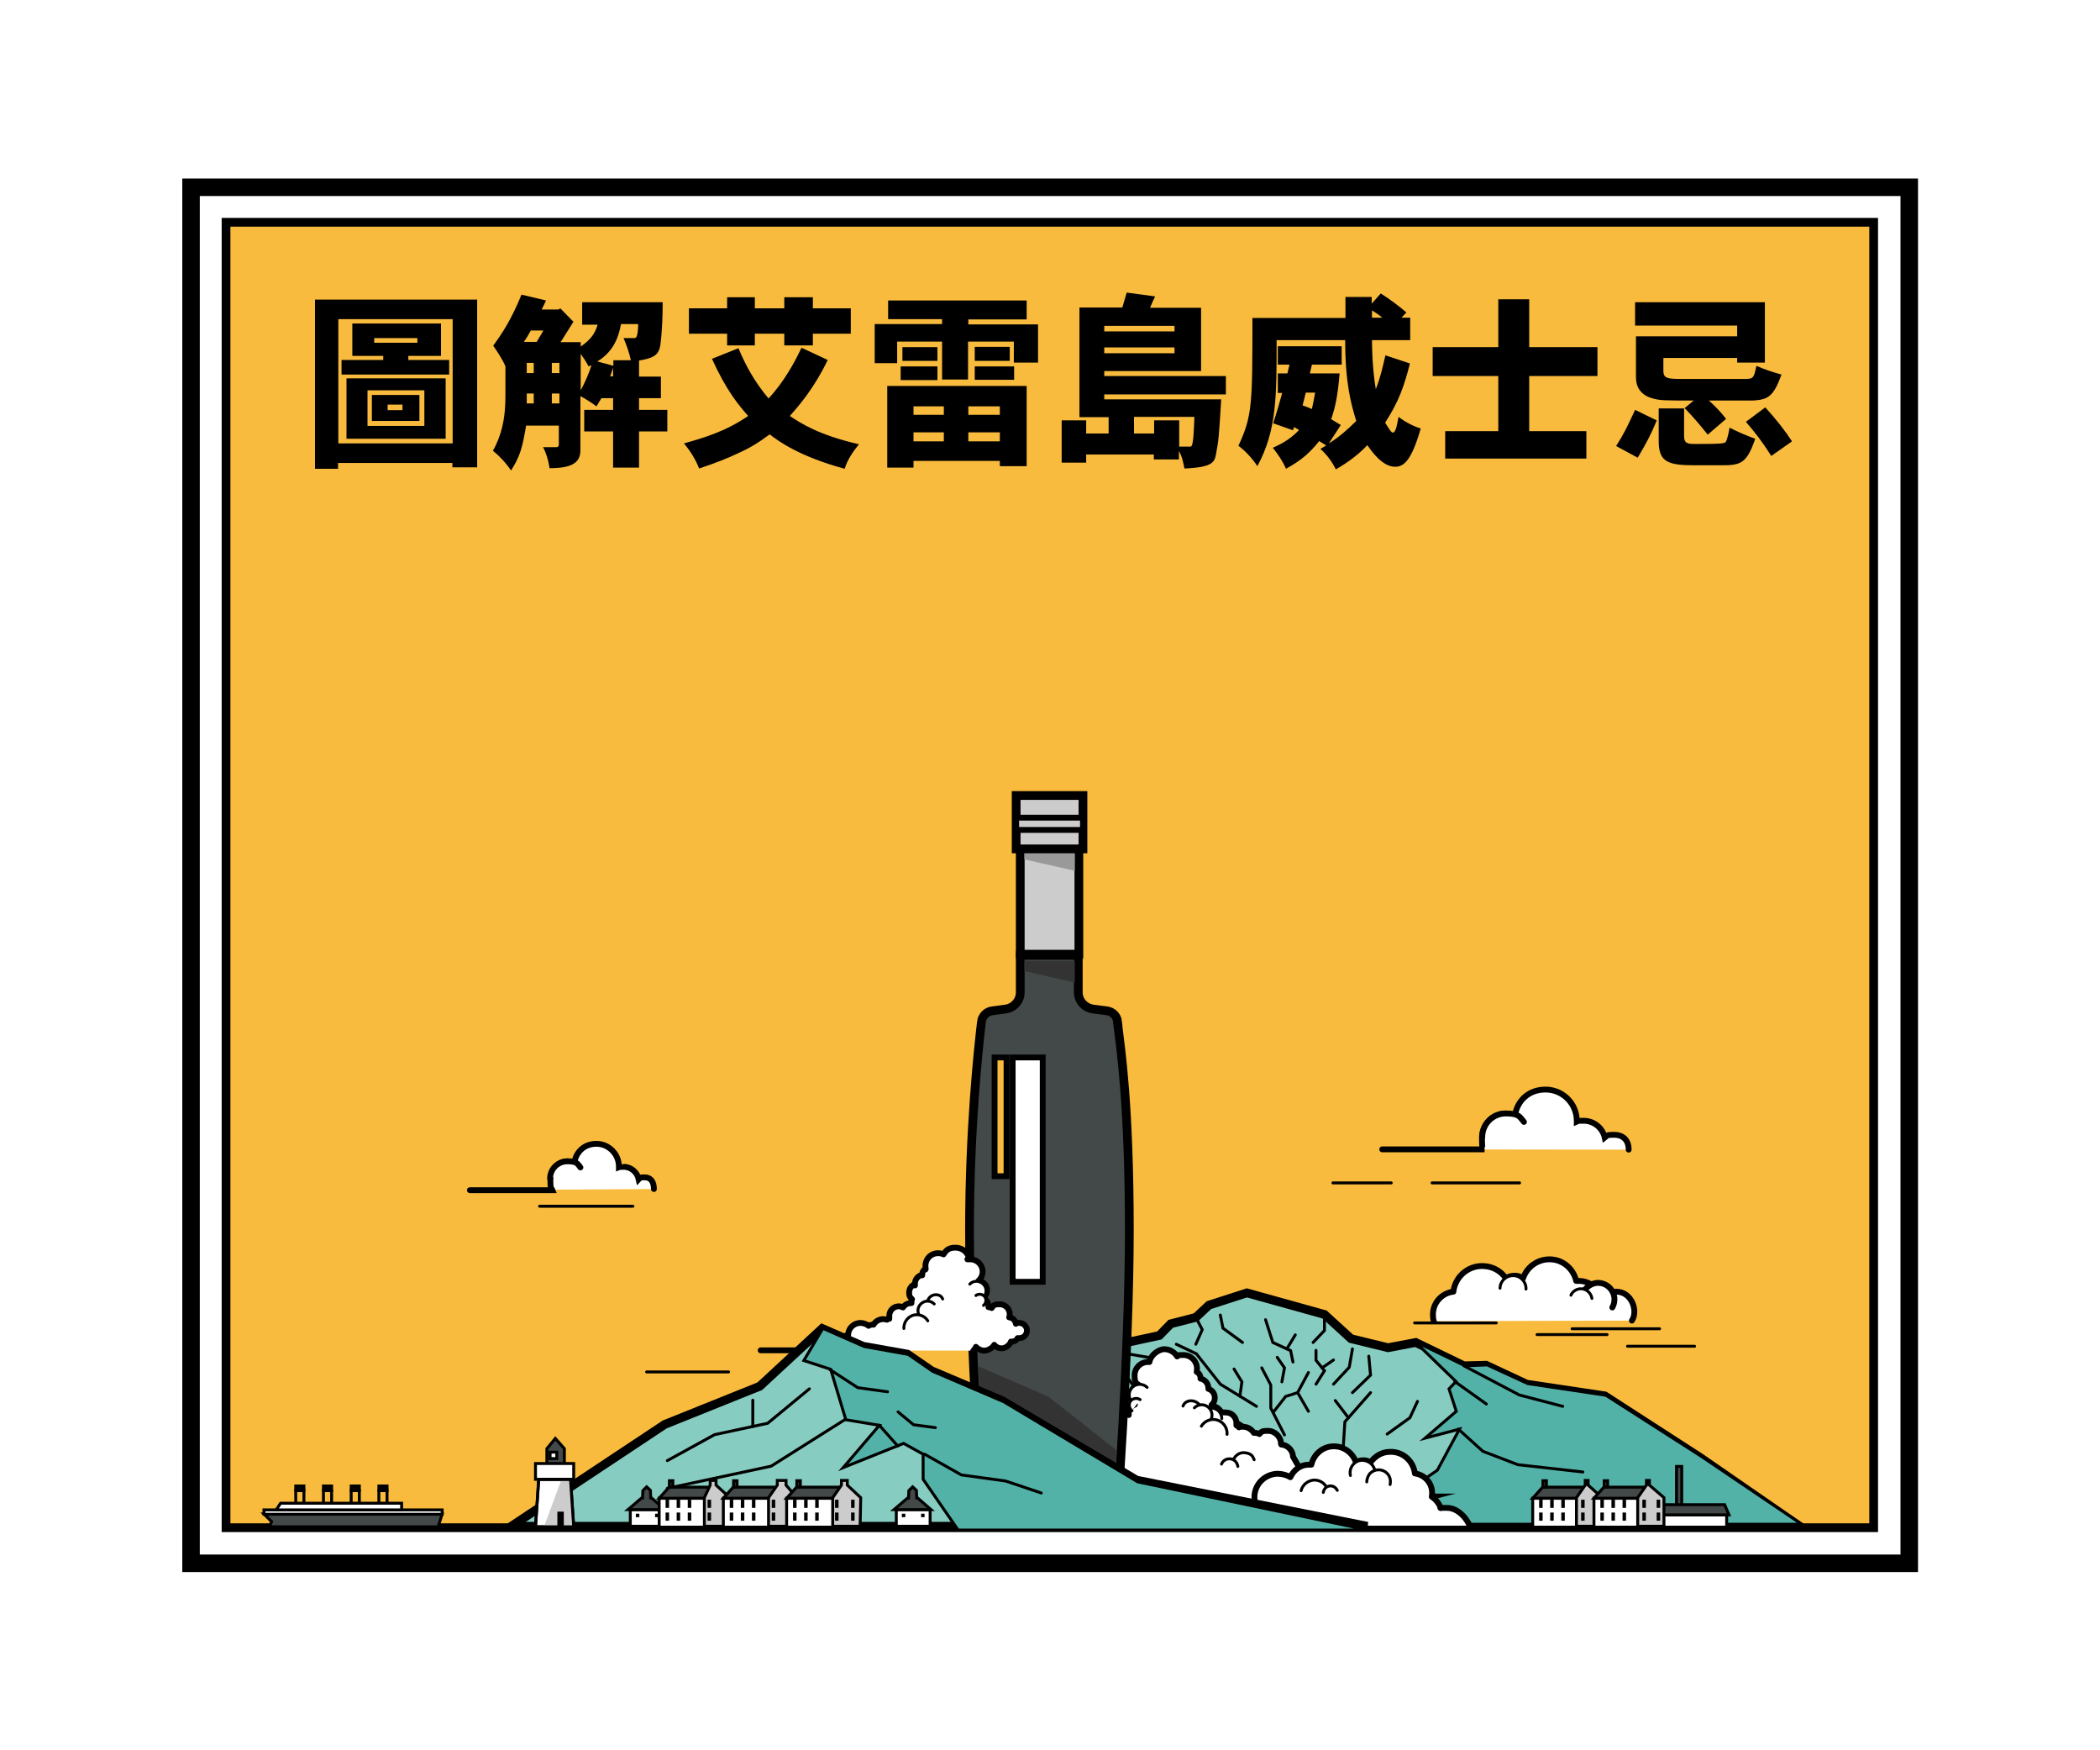 <?xml version="1.0" encoding="UTF-8"?>
<svg xmlns="http://www.w3.org/2000/svg" version="1.1" viewBox="0 0 720 600">
  <defs>
    <style>
      .cls-1, .cls-2, .cls-3, .cls-4, .cls-5, .cls-6, .cls-7, .cls-8, .cls-9, .cls-10, .cls-11, .cls-12, .cls-13, .cls-14, .cls-15, .cls-16, .cls-17, .cls-18, .cls-19 {
        stroke: #000;
      }

      .cls-1, .cls-2, .cls-3, .cls-4, .cls-6, .cls-9, .cls-10, .cls-11, .cls-12, .cls-13, .cls-14, .cls-15, .cls-16, .cls-17, .cls-18, .cls-19 {
        stroke-miterlimit: 10;
      }

      .cls-1, .cls-10, .cls-19 {
        fill: #f9bb3d;
      }

      .cls-20, .cls-5, .cls-6, .cls-8, .cls-15, .cls-18 {
        fill: #fff;
      }

      .cls-3, .cls-4 {
        fill: #434848;
      }

      .cls-3, .cls-5, .cls-7, .cls-8, .cls-9, .cls-12, .cls-13, .cls-14, .cls-15, .cls-18 {
        stroke-linecap: round;
      }

      .cls-4, .cls-12, .cls-16, .cls-19 {
        stroke-width: 3px;
      }

      .cls-5, .cls-7, .cls-8 {
        stroke-linejoin: round;
      }

      .cls-6, .cls-8, .cls-10, .cls-17, .cls-18 {
        stroke-width: 2px;
      }

      .cls-7, .cls-11, .cls-14 {
        fill: none;
      }

      .cls-9, .cls-16, .cls-17, .cls-21 {
        fill: #ccc;
      }

      .cls-11 {
        stroke-width: 6px;
      }

      .cls-12 {
        fill: #87ccc0;
      }

      .cls-22 {
        fill: #333;
      }

      .cls-13 {
        fill: #53b2a7;
      }

      .cls-23 {
        fill: #999;
      }
    </style>
  </defs>
  <!-- Generator: Adobe Illustrator 28.7.4, SVG Export Plug-In . SVG Version: 1.2.0 Build 166)  -->
  <g>
    <g id="Layer_1">
      <rect class="cls-20" width="720" height="600"/>
      <g>
        <rect class="cls-19" x="77.5" y="76.2" width="564.9" height="447.5"/>
        <g>
          <path d="M163.6,102.6v57.6h-8.5v-1.5h-39.2v2h-7.9v-58h55.6ZM116,152h39.2v-42.6h-39.2v42.6ZM151.2,110.9v11.1h-11.2v1.4h14v5h-36.9v-5h14.3v-1.4h-10.6v-11.1h30.5ZM152.8,129.7v20.7h-34v-20.7h34ZM126,146h19.5v-12.2h-19.5v12.2ZM143.8,135.4v8.9h-16.3v-8.9h16.3ZM128.3,115.9v1.6h14.8v-1.6h-14.8ZM132.9,138.7v1.9h5.1v-1.9h-5.1Z"/>
          <path d="M180.4,145.8c-1.3,7.6-2,10.5-5.2,15.5-1.7-2.6-3.9-4.9-6.2-6.8,3.1-5.4,4-11.2,4.2-15.5.1-1.8.1-4,.1-13.4-1.1-2.6-2.9-5.2-4.2-7.1,3.1-4.3,6.1-8.7,9.7-17.5l8.4,2c-.4,1-.9,1.9-1.5,3.1h5.8l.6-.4,4.5,4.6c-.7,1.2-3.8,6-4.4,7h6.9v1.5c3.5-2.4,4.9-4.5,5.8-7.5h-5.3v-7.7h27.6c0,6.5-.3,9.1-.4,10.9-.5,6.3-.6,7.9-7.7,9.1v5.5h7.5v7.4h-7.5v4h9.7v7.4h-9.7v12.4h-8.9v-12.4h-9.9v-7.4h9.9v-4h-4l-1.7,2.8c-2-1.5-3.8-2.6-5.5-3.5v18.4c0,3.8-1.9,6.3-10.6,6.3-.3-2.5-1.1-5.1-2.2-7.2h4.5c.6,0,.9-.3.9-1v-6.4h-11.4ZM182,113.3c-.7,1.3-1.6,2.8-2.4,3.9h4.4c.7-1.2,1.7-2.8,2.3-3.9h-4.3ZM180.6,127.9h2.4v-3.5h-2.4v3.5ZM180.6,138.3h2.4v-3.4h-2.4v3.4ZM189.2,127.9h2.6v-3.5h-2.6v3.5ZM189.2,134.9v3.4h2.6v-3.4h-2.6ZM201.8,125.6c-.8-1.5-1.7-2.9-2.7-4.3v12.5c1.4-2.6,2.8-5.7,3.7-8.6l-1,.4ZM212.9,111.2c-.6,3.1-1.9,9-8.1,12.7l5.5,1.5v-1.9h6c-.5-2.4-1.5-5.2-2.5-7.6h3.6c.6,0,.8-.3.9-.6.3-.8.5-2.2.5-4.2h-6ZM210.2,126.1l-1,2.9h1v-2.9Z"/>
          <path d="M253.2,119.4c2.3,5.5,5.2,11.1,10.3,17.2,5.4-5.8,9.1-12.7,11.3-17.4l9,4.2c-4.9,10.1-10.1,15.9-13,19.2,3.8,2.5,9.8,6.5,23.7,9.7-2,2.4-4,5.4-4.9,8.4-15.4-4.2-22.5-9.3-25.7-11.8-4.5,3.3-6.9,4.7-11.1,6.6-3.6,1.7-7.4,3.2-13.1,5.1-1.3-3.3-3.1-6.1-5.2-8.6,6.7-1.9,14.1-4,22-9.4-3.3-3.8-7.4-8.6-12.4-19.6l9-3.6ZM258.8,101.9v3.8h10.1v-3.8h9.8v3.8h13v8.7h-13v4h-9.8v-4h-10.1v4h-9.5v-4h-13.1v-8.7h13.1v-3.8h9.5Z"/>
          <path d="M352,103.1v6.4h-20v1.7h23.9v13.1h-8.3v-7.2h-15.7v13h-8.9v-13h-15.4v7.4h-7.7v-13.4h23.1v-1.7h-18.5v-6.4h47.4ZM352,132.3v27.5h-9.2v-1.8h-29.6v2.3h-9v-28h47.8ZM321.4,125.6v4.7h-12.6v-4.7h12.6ZM321.4,119v4.7h-12v-4.7h12ZM313.2,142.2h10.4v-2.9h-10.4v2.9ZM313.2,148.2v3.1h10.4v-3.1h-10.4ZM332,142.2h10.8v-2.9h-10.8v2.9ZM332,148.2v3.1h10.8v-3.1h-10.8ZM346.2,118.9v4.8h-12v-4.8h12ZM347.7,125.6v4.6h-13.5v-4.6h13.5Z"/>
          <path d="M396,101.7c-.6,1.2-1.2,2.6-1.7,3.8h17.5v21.7h-33.2v1.7h41.7v6.3h-41.7v1.7h40.1c-.8,13.1-.9,14.1-1.7,18.3-.5,3.1-.9,5-10.9,5.4-.4-2-.8-4.1-1.9-6v2.9h-8.6v-1.7h-23.2v2.8h-8.4v-14.5h8.4v4.5h7.7v-5.6h-10v-37.6h14.7c.5-1.7,1-3.4,1.5-5.1l9.7,1.3ZM378.6,111.7v1.9h24.1v-1.9h-24.1ZM378.6,121.1h24.1v-2h-24.1v2ZM388.8,143v5.6h6.9v-4.5h8.6v9h2.8c.3,0,.6,0,.8,0,.4,0,.5,0,.6-.2.7-.6.9-6.8,1-10h-20.7Z"/>
          <path d="M437.7,116.7c0,19.5,0,30.9-6.6,43.1-1.7-2.6-4-5.1-6.5-7,4.8-10.2,4.8-14.5,4.8-43.8h31.9v-7.2h9v2.3l3.1-3.5c2.9,1.8,6.2,4.3,8.8,6.5l-1.7,1.8h3v7.7h-13.1c0,1.5,0,9.1,1.3,16.8,1.5-3.7,2.4-7.7,3.3-11.6l8.4,2.8c-2,7.9-3.9,13.2-8.5,20.3,1,1.5,2,3.4,2.6,3.4,1.1,0,1.5-2.8,2-5.4,2.2,1.7,4.8,3.1,7.6,4-3.3,11.5-6,13.1-8.8,13.1-4.4,0-8.1-5.4-9.5-7.4-3.1,3.3-6.8,6-10.8,8.3-1.3-2.6-3.1-5.1-5.3-7l2-1.2-2.4-1.5c-2.9,3.6-5.7,6.4-11.4,9.5-1.1-2.6-2.7-4.9-4.5-7.2,3.8-1.7,6.3-3.3,9-6.1l-1.7-1-.4,1.1-6.8-2.4c1.3-3.9,2.3-7.4,3.1-10.4h-1.5v-6.7h3.3l.7-3h-4v-6.3h21.9v6.3h-10.2l-.7,3h10.2c-.7,8-1.5,11.6-2.9,15.7l3.3,2-4.1,6.3c3.3-2,6.5-4.8,9.4-7.7-1.8-5.8-3.8-13-3.8-27.7h-23.9ZM447.7,134.6c-.3,1.3-.8,3.1-1.1,4.4,1.1.3,2.2.8,3.2,1.2.4-1.7.8-4,1.1-5.6h-3.2ZM470.4,108.9h3.5c-1-.9-2.2-1.7-3.5-2.5v2.5Z"/>
          <path d="M524.3,102.6v16.4h23.4v9.9h-23.4v18.9h19.6v9.4h-48.4v-9.4h18.2v-18.9h-22.5v-9.9h22.5v-16.4h10.6Z"/>
          <path d="M568,144.2c-2.2,5.2-3.2,7.1-6.5,12.7l-7.4-4c2.6-4.1,3.7-6.3,6.5-12.4l7.4,3.6ZM605.1,103.5v20.8h-9.5v-1.6h-25.3v4.4c0,2.7,1.5,2.8,6.6,2.8s18.3,0,21.3,0,3.1-.3,4-4.5c2.6,1.2,5.7,2.2,8.6,3-2.7,7.4-4.5,8.6-9.7,8.9-1.6,0-4,0-15.2,0,1.9,1.7,4.1,3.9,5.9,6.3l-6.3,5.4c-2.5-3.2-5.2-6.3-7.9-9.1l3.1-2.6c-9.9,0-11.5,0-14-.7-4.5-1.2-5.8-4.3-5.8-7.2v-14.1h34.7v-3.7h-35v-8h44.5ZM577.4,139.9v9.6c0,2.4,1.1,2.7,3.6,2.7,10.2,0,10.4-.2,10.8-.9.3-.5.9-2.8,1.2-4.7,2.9,1.5,6,2.8,8.8,3.8-2.9,8.4-4.9,9.1-11.4,9.1h-9c-9.3,0-12.8-.9-12.7-8.5v-11h8.8ZM605.2,139.6c3.9,4.3,6.8,8,9.2,11.7l-7.1,5c-3.3-5.2-5.5-7.9-8.7-11.7l6.7-5Z"/>
        </g>
        <rect class="cls-11" x="65.5" y="64.2" width="589.1" height="471.7"/>
        <g>
          <g>
            <g>
              <path class="cls-8" d="M559.5,452.7c2.2-3.2,0-9.8-5.2-9.9-2,0-3.8.5-5.3,1.4-1.3-2.9-4.1-5-7.5-5.1-.4,0-.7,0-1.1,0-.9-4.1-4.5-7.3-8.9-7.4-4.3-.1-8,2.6-9.3,6.5-.8-.5-1.7-.9-2.8-.9-1.2,0-2.2.3-3.1.9-1.7-2.5-4.5-4.1-7.8-4.2-5.2-.2-9.6,3.7-10.2,8.8-3.8.4-6.9,3.6-7,7.6,0,.9,0,1.7.3,2.5"/>
              <path class="cls-5" d="M514.3,441.6c0-2.4,2.1-4.4,4.6-4.3,2.4,0,4.4,2.1,4.3,4.6"/>
              <path class="cls-8" d="M542.8,443.1c.8-1.7,2.5-3,4.5-3.3,3.1-.3,5.8,1.9,6.2,5,.1,1.2-.1,2.4-.7,3.4"/>
              <path class="cls-5" d="M538.6,444c.5-1.2,1.7-2,3-2.2,2.1-.2,3.9,1.3,4.2,3.3"/>
              <line class="cls-7" x1="569" y1="455.5" x2="539" y2="455.5"/>
              <line class="cls-7" x1="527" y1="457.5" x2="551" y2="457.5"/>
              <line class="cls-7" x1="485" y1="453.5" x2="513" y2="453.5"/>
              <line class="cls-7" x1="558" y1="461.5" x2="581" y2="461.5"/>
            </g>
            <g>
              <polygon class="cls-12" points="617.3 523.4 583 499.7 550.2 478.5 523.4 474.5 509.5 468 501.9 468.2 485.4 460.2 475.9 462 463.2 458.9 454.1 450.6 427.5 443.2 414.5 447.4 410 451.6 401.4 453.8 397.5 457.8 367.8 464.2 342 475.7 343.4 523.4 617.3 523.4"/>
              <polygon class="cls-13" points="617.7 522.5 583.4 499.3 550.6 478.3 523.8 474.3 509.9 467.9 502.3 468.2 485.8 460.2 485.7 460.2 485.6 460.4 499.2 473.6 496.8 476.1 499.3 483.8 488.6 493 500.4 489.9 492.8 504 480.4 512.5 495.2 512.5 457.1 522.5 617.7 522.5"/>
              <polyline class="cls-14" points="403.3 460.8 410.2 464.1 418.4 474.5 430.8 482.1"/>
              <polyline class="cls-14" points="432.6 468.9 435.7 474.8 435.7 482.7 440.4 491.9"/>
              <polyline class="cls-14" points="433.9 452.4 436.4 460.2 442.5 463 443.3 466.9"/>
              <polyline class="cls-14" points="439.5 473.7 440.4 468.9 437.9 465.3"/>
              <polyline class="cls-14" points="418.4 450.8 419.3 455.3 426 460.2"/>
              <line class="cls-14" x1="444.1" y1="457.6" x2="441.2" y2="462.4"/>
              <polyline class="cls-14" points="451.2 462.9 451.2 466.3 454.1 469.9 451.2 474.5"/>
              <line class="cls-14" x1="457.8" y1="480.1" x2="462.3" y2="486"/>
              <line class="cls-14" x1="444.9" y1="477.4" x2="448.6" y2="483.8"/>
              <polyline class="cls-14" points="469.9 477.4 461.1 487.4 460.4 498.4"/>
              <polyline class="cls-14" points="469.3 464.9 469.9 471.4 463.7 477.4"/>
              <polyline class="cls-14" points="448.6 470.5 444.9 477.4 440.8 478.7 436.5 484.2"/>
              <polyline class="cls-14" points="423.1 469.3 425.8 473.7 425.1 478.6"/>
              <polyline class="cls-14" points="501.9 468.2 520.9 478.2 535.8 482.1"/>
              <polyline class="cls-14" points="384.4 463.7 393.6 465.3 397.9 470.5"/>
              <polyline class="cls-14" points="408.1 472.2 412.6 475.9 414.8 481.6 426 488.4"/>
              <polyline class="cls-14" points="410 478.6 402.3 476.8 397.4 473.6"/>
              <polyline class="cls-14" points="377.4 467.5 385.6 470.9 389.3 476"/>
              <polyline class="cls-14" points="410 451.6 412.2 455.8 410 460.8"/>
              <polyline class="cls-14" points="500 489.9 508.4 497.5 520.4 502.1 542.7 504.6"/>
              <polyline class="cls-14" points="463.7 462.4 462.6 468.7 457.2 474.5"/>
              <line class="cls-14" x1="457.2" y1="466.2" x2="453.3" y2="468.9"/>
              <polyline class="cls-14" points="454.1 450.6 454.1 456.1 450.2 460.2"/>
              <polyline class="cls-14" points="486 480.4 483.4 486 475.6 491.6"/>
              <line class="cls-14" x1="498.8" y1="473.6" x2="509.6" y2="481.3"/>
            </g>
            <g>
              <path class="cls-8" d="M439.3,495s-.1,0-.1,0c0-2.5-2.1-4.5-4.5-4.5s-2.1.4-2.9,1.1c-.5-.3-1-.4-1.6-.4s-.2,0-.3,0c-.8-1.2-2.1-2.1-3.7-2.1s-1,0-1.4.2c-.3-.3-.6-.5-.9-.7,0-.3,0-.5,0-.8,0-2-1.6-3.6-3.6-3.6s-1.1-.2-1.5,0c-.6-1.1-1.8-2.2-3.2-2.2h0s0,.3,0,.3c0-.3,0-.4-.2-.7.7-.6,1.1-1.4,1.1-2.4,0-1.5-.9-2.7-2.2-3.1,0,0,0-.1,0-.2,0-1.6-1.1-3-2.7-3.3,0,0,0-.2,0-.2,0-.9-.5-1.7-1.3-2.1,0-.4.1-.7.1-1.1,0-2.6-2.1-4.7-4.7-4.7s-1.5.2-2.1.5c-.9-1.5-2.6-2.5-4.4-2.5s-4.7,1.9-5.1,4.4c-.2,0-.3,0-.5,0-2.5,0-4.6,2-4.6,4.6s.6,2.6,1.6,3.4c-1.8.2-3.1,1.7-3.1,3.6s.6,2.3,1.6,3c-1.2.4-2.1,1.6-2.1,2.9s0,.3,0,.4c-.4,0-.8.2-1.2.3-.7-.9-1.8-1.5-3-1.5-2.1,0-3.8,1.7-3.8,3.8s0,.8.2,1.1c-1.3.1-2.3,1.1-2.5,2.4-.4-.2-.8-.3-1.3-.3-1.5,0-2.7-.4-2.9,2.6h-10.5v22h90.4l-9.1-15.9c0-2.1-1.9-4-4-4.1Z"/>
              <path class="cls-5" d="M388.2,480.7c-1.4-1.4-1.4-3.7,0-5.1,1.4-1.4,3.7-1.4,5.1,0"/>
              <path class="cls-5" d="M415.3,482.7c2,0,3.6,1.6,3.6,3.6"/>
              <path class="cls-5" d="M405.6,482c.5-1.5,2.3-2.2,4-1.6s2.7,2.3,2.1,3.7"/>
              <path class="cls-5" d="M409.5,482.6c1.4-1.4,3.6-1.4,5,0s1.4,3.6,0,5"/>
              <path class="cls-5" d="M422.6,501.4c.3-2.1,2.2-3.7,4.3-3.4s2.6,1.1,3.1,2.4"/>
              <path class="cls-5" d="M388.1,483.6c-1-.8-1.2-2.3-.5-3.3.8-1,2.3-1.2,3.3-.5"/>
              <path class="cls-5" d="M411.9,488.9c.9-1.5,2.6-2.4,4.4-2.3,2.6.2,4.6,2.5,4.4,5.1"/>
              <path class="cls-5" d="M418.8,501.9c.4-1,1.3-1.7,2.4-1.8,1.6-.2,3,1,3.2,2.6"/>
            </g>
            <g>
              <rect class="cls-16" x="349.8" y="291" width="20.1" height="36.1"/>
              <polygon class="cls-23" points="368.5 298.5 351.2 294.6 351.2 291 368.5 291 368.5 298.5"/>
              <path class="cls-4" d="M383.2,350.3c-.2-2-1.8-3.6-3.8-3.8l-4.6-.6c-2.9-.4-5.1-2.8-5.1-5.7v-12.7h-19.9v12.7c0,2.9-2.2,5.3-5,5.7l-4.5.6c-2,.2-3.6,1.8-3.8,3.8-1.1,9.3-4.1,36.9-4.1,71.6s4.5,101.3,4.5,101.3h45.8s4.5-58.4,4.5-101.3-2.9-62.2-4.1-71.6Z"/>
              <rect class="cls-6" x="347.2" y="362.5" width="10.3" height="76.9"/>
              <rect class="cls-10" x="341" y="362.5" width="4.1" height="40.7"/>
              <rect class="cls-16" x="348.4" y="272.7" width="22.9" height="18.3"/>
              <rect class="cls-17" x="348.4" y="280.3" width="22.9" height="4.2"/>
              <path class="cls-22" d="M382.7,497.1l-23.2-18.3-24-10.4c1.3,31.4,2.5,55.6,2.5,55.6h43.8l.9-26.9Z"/>
              <polygon class="cls-22" points="368.5 336.8 351.2 332.9 351.2 329.4 368.5 329.4 368.5 336.8"/>
            </g>
            <g>
              <path class="cls-8" d="M333.7,463c.4-.4.7-.8.9-1.3.7.8,1.8,1.3,2.9,1.3s2.7-.8,3.4-2c.6.8,1.5,1.2,2.6,1.2s2.7-1,3.1-2.3c.1,0,.3,0,.4,0,.8,0,1.6-.5,1.9-1.2.2,0,.4,0,.6,0,1.5,0,2.6-1.2,2.6-2.6s-1.2-2.6-2.6-2.6-.8.1-1.2.3c-.2-1.2-1.1-2.1-2.3-2.2.1-.3.2-.7.2-1,0-1.9-1.5-3.5-3.5-3.5s-2.1.5-2.7,1.3c-.3-.2-.7-.3-1.1-.3,0-.1,0-.3,0-.4,0-1.2-.8-2.3-1.9-2.7.9-.6,1.4-1.6,1.4-2.7,0-1.7-1.3-3.1-2.9-3.3.9-.8,1.4-1.9,1.4-3.1,0-2.3-1.9-4.2-4.2-4.2s-.3,0-.4,0c-.3-2.3-2.3-4-4.7-4s-3.2.9-4.1,2.3c-.6-.3-1.2-.4-1.9-.4-2.4,0-4.3,1.9-4.3,4.3s0,.7.1,1c-.7.3-1.2,1.1-1.2,1.9s0,.2,0,.2c-1.4.3-2.5,1.5-2.5,3s0,.1,0,.2c-1.2.4-2,1.6-2,2.9s.4,1.7,1,2.3c-.1.2-.2.7-.2,1s0,.3,0,.3h0c-1.2,0-2.3.5-2.9,1.5-.4-.2-.9-.4-1.4-.4-1.8,0-3.3,1.4-3.3,3.3s0,.5,0,.7c-.3.2-.6.3-.8.6-.4-.1-.8-.2-1.3-.2-1.4,0-2.7.8-3.3,1.9,0,0-.2,0-.3,0-.5,0-1,.1-1.4.4-.7-.6-1.8-1-2.8-1-2.2,0-4.2,1.8-4.2,4.1h0c-1,.1-3.3,1.7-3.3,3.7s.3.6.5,1.6h-27.2"/>
              <line class="cls-5" x1="288.4" y1="468.8" x2="316.3" y2="468.8"/>
              <line class="cls-5" x1="221.7" y1="470.3" x2="249.8" y2="470.3"/>
              <path class="cls-5" d="M337.1,444.8c1.3-1.3,1.3-3.4,0-4.6-1.3-1.3-3.4-1.3-4.6,0"/>
              <path class="cls-5" d="M323.2,445.3c-.4-1.2-1.9-1.8-3.3-1.3s-2.2,1.9-1.8,3.1"/>
              <path class="cls-5" d="M320.3,447c-1.3-1.3-3.3-1.3-4.6,0-1.3,1.3-1.3,3.3,0,4.6"/>
              <path class="cls-5" d="M337.2,447.5c.9-.7,1.1-2.1.4-3s-2.1-1.1-3-.4"/>
              <path class="cls-5" d="M318.1,452.8c-.8-1.4-2.4-2.2-4.1-2.1-2.4.2-4.2,2.3-4.1,4.7"/>
            </g>
            <g>
              <path class="cls-8" d="M504.2,524c-.7-2.8-4-7.1-8.1-7.1s-1.4,0-2.1.1c-.6-1.6-1.7-3-3.1-3.9,0-.5.2-1,.1-1.6-.1-3.3-2.7-6-5.9-6.4-.5-4.3-4.2-7.6-8.6-7.4-2.7,0-5.1,1.5-6.6,3.6-.8-.5-1.7-.8-2.7-.7-.9,0-1.7.3-2.3.7-1.1-3.3-4.2-5.6-7.8-5.5-3.7.1-6.7,2.8-7.5,6.3-.3,0-.6,0-.9,0-2.9,0-5.2,1.9-6.3,4.3-1.3-.8-2.9-1.2-4.5-1.2-4.5.2-8,3.9-7.8,8.4.1,4.1,3.2,7.6,7.2,8.1.2.7.4.4.8,2.3h66.2Z"/>
              <path class="cls-5" d="M471.4,504.7c0-2.3-2-4.1-4.4-4.1-2.3,0-4.2,2-4.1,4.4,0,.3,0,.5.1.8"/>
              <path class="cls-5" d="M455.2,510.7c-.5-1.5-1.7-2.8-3.4-3.2-2.5-.6-5.1,1-5.7,3.5"/>
              <path class="cls-5" d="M458.5,510.9c-.4-.8-1.1-1.4-2-1.5-1.4-.2-2.6.8-2.8,2.2"/>
              <path class="cls-5" d="M476.6,508.9c.3-1.4,0-2.9-1.1-3.9-1.6-1.6-4.2-1.5-5.8.1-.6.7-1.1,1.9-1.1,2.9"/>
            </g>
            <g>
              <polygon class="cls-12" points="175.3 523.2 227.9 488.3 260.5 475.2 281.9 455.4 295.9 461.5 311.1 464.2 319.4 469.9 343.7 480.2 389.7 507.4 468.8 523.2 175.3 523.2"/>
              <polygon class="cls-13" points="390.1 508 344.1 480.5 319.8 470.1 311.4 464.3 296.3 461.6 282.2 455.4 282.1 455.4 275.6 466.4 284.8 469.4 290 486.7 301.5 488.6 289.1 503.1 309.8 494.8 316.5 498.5 316.5 507.1 328.5 524.5 469 524.5 390.1 508"/>
              <polyline class="cls-14" points="304.3 477.1 294.1 475.7 284.4 469.4"/>
              <polyline class="cls-14" points="320.7 489.4 313.2 488.4 307.9 484"/>
              <polyline class="cls-14" points="289.6 486.7 264.4 502.6 228.8 510.2"/>
              <polyline class="cls-14" points="277.5 476.1 263.2 487.9 245 491.8 228.8 500.7"/>
              <line class="cls-14" x1="258.1" y1="480" x2="258.1" y2="489"/>
              <polyline class="cls-14" points="317 498.5 329.6 505.6 344.8 507.7 357 511.8"/>
              <line class="cls-14" x1="301.5" y1="488.6" x2="307.8" y2="495.7"/>
            </g>
            <g>
              <g>
                <path class="cls-18" d="M558.4,394.1c0-3.6-2.3-5.1-5-5.1s-2.3.3-3.2,1c-.7-3.3-3.7-5.8-7.2-5.8s-1.6.1-2.4.4c0-.1,0-.3,0-.4,0-5.9-4.8-10.7-10.7-10.7s-9.7,3.9-10.5,8.9c-1-.4-2.1-.7-3.2-.7-4.5,0-8.1,3.8-8.1,8.3s.3,4,.9,4h-35.1"/>
                <path class="cls-18" d="M508.2,389.8c0-4.5,3.6-8.1,8.1-8.1s4.7,1.1,6.2,2.9"/>
              </g>
              <line class="cls-14" x1="491" y1="405.5" x2="521" y2="405.5"/>
              <line class="cls-14" x1="457" y1="405.5" x2="477" y2="405.5"/>
            </g>
            <g>
              <rect class="cls-3" x="574.8" y="502.7" width="1.8" height="14.8"/>
              <rect class="cls-15" x="567.4" y="519.3" width="24.6" height="4.2"/>
              <polygon class="cls-3" points="592.8 519.3 567.4 519.3 567.4 515.8 591.3 515.8 592.8 519.3"/>
            </g>
            <g>
              <rect class="cls-15" x="216.1" y="517.5" width="11.6" height="5.7"/>
              <polygon class="cls-3" points="223.4 513.5 223.1 513.5 223 510.9 221.7 509.7 220.4 511 220.3 513.5 220 513.5 215.3 517.5 221.7 517.5 228 517.5 223.4 513.5"/>
              <rect x="218" y="518.9" width="1.2" height="1.2"/>
              <rect x="224.6" y="518.9" width="1.2" height="1.2"/>
            </g>
            <g>
              <rect class="cls-15" x="307.3" y="517.5" width="11.6" height="5.7"/>
              <polygon class="cls-3" points="314.6 513.5 314.3 513.5 314.2 510.9 312.9 509.7 311.6 511 311.5 513.5 311.2 513.5 306.5 517.5 312.9 517.5 319.2 517.5 314.6 513.5"/>
              <rect x="309.2" y="518.9" width="1.2" height="1.2"/>
              <rect x="315.8" y="518.9" width="1.2" height="1.2"/>
            </g>
            <g>
              <rect class="cls-15" x="226" y="513.6" width="21" height="9.9"/>
              <polygon class="cls-3" points="229.4 509.8 244.2 509.8 244.2 513.6 226 513.6 229.4 509.8"/>
              <rect class="cls-3" x="229.5" y="507.6" width="1.2" height="2.2"/>
              <polygon class="cls-9" points="245.5 509.1 245.5 507.5 243.5 507.5 243.5 509.1 241.5 513.4 241.5 523.2 251 523.2 250.2 513.4 245.5 509.1"/>
              <rect x="228.2" y="514.1" width="1.2" height="2.8"/>
              <rect x="232" y="514.1" width="1.2" height="2.8"/>
              <rect x="235.8" y="514.1" width="1.2" height="2.8"/>
              <rect x="228.2" y="518.5" width="1.2" height="2.8"/>
              <rect x="232" y="518.5" width="1.2" height="2.8"/>
              <rect x="235.8" y="518.5" width="1.2" height="2.8"/>
              <rect x="242.6" y="514.1" width="1.2" height="2.8"/>
              <rect x="248.1" y="514.1" width="1.2" height="2.8"/>
              <rect x="242.6" y="518.5" width="1.2" height="2.8"/>
              <rect x="248.1" y="518.5" width="1.2" height="2.8"/>
            </g>
            <g>
              <rect class="cls-15" x="248" y="513.6" width="21" height="9.9"/>
              <polygon class="cls-3" points="251.4 509.8 266.2 509.8 266.2 513.6 248 513.6 251.4 509.8"/>
              <rect class="cls-3" x="251.5" y="507.6" width="1.2" height="2.2"/>
              <polygon class="cls-9" points="269.5 509.1 269.5 507.5 266.5 507.5 266.5 509.1 263.5 513.4 263.5 523.2 273 523.2 273.2 513.4 269.5 509.1"/>
              <rect x="250.2" y="514.1" width="1.2" height="2.8"/>
              <rect x="254" y="514.1" width="1.2" height="2.8"/>
              <rect x="257.8" y="514.1" width="1.2" height="2.8"/>
              <rect x="250.2" y="518.5" width="1.2" height="2.8"/>
              <rect x="254" y="518.5" width="1.2" height="2.8"/>
              <rect x="257.8" y="518.5" width="1.2" height="2.8"/>
              <rect x="264.6" y="514.1" width="1.2" height="2.8"/>
              <rect x="270.1" y="514.1" width="1.2" height="2.8"/>
              <rect x="264.6" y="518.5" width="1.2" height="2.8"/>
              <rect x="270.1" y="518.5" width="1.2" height="2.8"/>
            </g>
            <g>
              <rect class="cls-15" x="269.7" y="513.6" width="21" height="9.9"/>
              <polygon class="cls-3" points="273.1 509.8 287.9 509.8 287.9 513.6 269.7 513.6 273.1 509.8"/>
              <rect class="cls-3" x="273.2" y="507.6" width="1.2" height="2.2"/>
              <polygon class="cls-9" points="290.5 509.1 290.5 507.5 288.5 507.5 288.5 509.1 285.5 513.4 285.5 523.2 294.9 523.2 295.1 513.4 290.5 509.1"/>
              <rect x="271.9" y="514.1" width="1.2" height="2.8"/>
              <rect x="275.7" y="514.1" width="1.2" height="2.8"/>
              <rect x="279.5" y="514.1" width="1.2" height="2.8"/>
              <rect x="271.9" y="518.5" width="1.2" height="2.8"/>
              <rect x="275.7" y="518.5" width="1.2" height="2.8"/>
              <rect x="279.5" y="518.5" width="1.2" height="2.8"/>
              <rect x="286.3" y="514.1" width="1.2" height="2.8"/>
              <rect x="291.8" y="514.1" width="1.2" height="2.8"/>
              <rect x="286.3" y="518.5" width="1.2" height="2.8"/>
              <rect x="291.8" y="518.5" width="1.2" height="2.8"/>
            </g>
            <g>
              <rect class="cls-15" x="525.5" y="513.6" width="21" height="9.9"/>
              <polygon class="cls-3" points="528.9 509.8 543.7 509.8 543.7 513.6 525.5 513.6 528.9 509.8"/>
              <rect class="cls-3" x="529" y="507.6" width="1.2" height="2.2"/>
              <polygon class="cls-9" points="544.5 509.1 544.5 507.5 543.5 507.5 543.5 509.1 540.5 513.4 540.5 523.2 549.3 523.2 549.3 513.4 544.5 509.1"/>
              <rect x="527.7" y="514.1" width="1.2" height="2.8"/>
              <rect x="531.5" y="514.1" width="1.2" height="2.8"/>
              <rect x="535.3" y="514.1" width="1.2" height="2.8"/>
              <rect x="527.7" y="518.5" width="1.2" height="2.8"/>
              <rect x="531.5" y="518.5" width="1.2" height="2.8"/>
              <rect x="535.3" y="518.5" width="1.2" height="2.8"/>
              <rect x="542.1" y="514.1" width="1.2" height="2.8"/>
              <rect x="547.1" y="514.1" width="1.2" height="2.8"/>
              <rect x="542.1" y="518.5" width="1.2" height="2.8"/>
              <rect x="547.1" y="518.5" width="1.2" height="2.8"/>
            </g>
            <g>
              <rect class="cls-15" x="546.5" y="513.6" width="21" height="9.9"/>
              <polygon class="cls-3" points="549.9 509.8 564.7 509.8 564.7 513.6 546.5 513.6 549.9 509.8"/>
              <rect class="cls-3" x="550" y="507.6" width="1.2" height="2.2"/>
              <polygon class="cls-9" points="565.5 509.1 565.5 507.5 564.5 507.5 564.5 509.1 561.5 513.4 561.5 523.2 570.5 523.2 570.5 513.4 565.5 509.1"/>
              <rect x="548.7" y="514.1" width="1.2" height="2.8"/>
              <rect x="552.5" y="514.1" width="1.2" height="2.8"/>
              <rect x="556.3" y="514.1" width="1.2" height="2.8"/>
              <rect x="548.7" y="518.5" width="1.2" height="2.8"/>
              <rect x="552.5" y="518.5" width="1.2" height="2.8"/>
              <rect x="556.3" y="518.5" width="1.2" height="2.8"/>
              <rect x="563.1" y="514.1" width="1.2" height="2.8"/>
              <rect x="568" y="514.1" width="1.2" height="2.8"/>
              <rect x="563.1" y="518.5" width="1.2" height="2.8"/>
              <rect x="568" y="518.5" width="1.2" height="2.8"/>
            </g>
            <g>
              <g>
                <polygon class="cls-3" points="190.4 493.1 187.5 496.6 187.5 504.5 193.5 504.5 193.5 496.6 190.4 493.1"/>
                <rect class="cls-15" x="188.6" y="497.8" width="2.3" height="2.2"/>
              </g>
              <polygon class="cls-15" points="196.7 523.4 183.6 523.4 184.7 507.1 195.6 507.1 196.7 523.4"/>
              <polygon class="cls-21" points="196.7 523.4 186.5 523.4 192.5 507.2 195.6 507.1 196.7 523.4"/>
              <polygon class="cls-14" points="196.7 523.4 183.6 523.4 184.7 507.1 195.6 507.1 196.7 523.4"/>
              <rect class="cls-15" x="183.6" y="501.7" width="13.1" height="5.4"/>
              <rect x="191.1" y="518.2" width="2.2" height="5.3"/>
            </g>
            <g>
              <g>
                <path class="cls-18" d="M224.2,407.6c0-2.6-1.2-4-3.1-4s-1.5.1-2.1.7c-.5-2.4-2.6-4.3-5.1-4.3s-1.1,0-1.7.2c0,0,0-.2,0-.3,0-4.3-3.5-7.8-7.7-7.8s-7,2.8-7.6,6.5c-.7-.3-1.5-.5-2.3-.5-3.2,0-5.9,3.2-5.9,6.5s.3,2.4.7,3.4h-28.3"/>
                <path class="cls-18" d="M188.6,404c0-3.2,2.6-5.9,5.9-5.9s3.5.8,4.5,2.1"/>
              </g>
              <line class="cls-14" x1="185" y1="413.5" x2="217" y2="413.5"/>
            </g>
          </g>
          <g>
            <polygon class="cls-3" points="150.2 523.4 92.4 523.4 93.1 521.6 90.5 519 151.6 519 150.2 523.4"/>
            <rect class="cls-15" x="90.5" y="517.6" width="61.1" height="1.5"/>
            <polygon class="cls-15" points="96.2 515.3 137.7 515.3 137.7 517.6 94.7 517.6 96.2 515.3"/>
            <g>
              <rect class="cls-1" x="101.4" y="511" width="2.8" height="4.3"/>
              <rect class="cls-2" x="101.4" y="509.4" width="2.8" height="1.5"/>
            </g>
            <g>
              <rect class="cls-1" x="110.9" y="511" width="2.8" height="4.3"/>
              <rect class="cls-2" x="110.9" y="509.4" width="2.8" height="1.5"/>
            </g>
            <g>
              <rect class="cls-1" x="120.4" y="511" width="2.8" height="4.3"/>
              <rect class="cls-2" x="120.4" y="509.4" width="2.8" height="1.5"/>
            </g>
            <g>
              <rect class="cls-1" x="129.9" y="511" width="2.8" height="4.3"/>
              <rect class="cls-2" x="129.9" y="509.4" width="2.8" height="1.5"/>
            </g>
          </g>
        </g>
      </g>
    </g>
  </g>
</svg>
